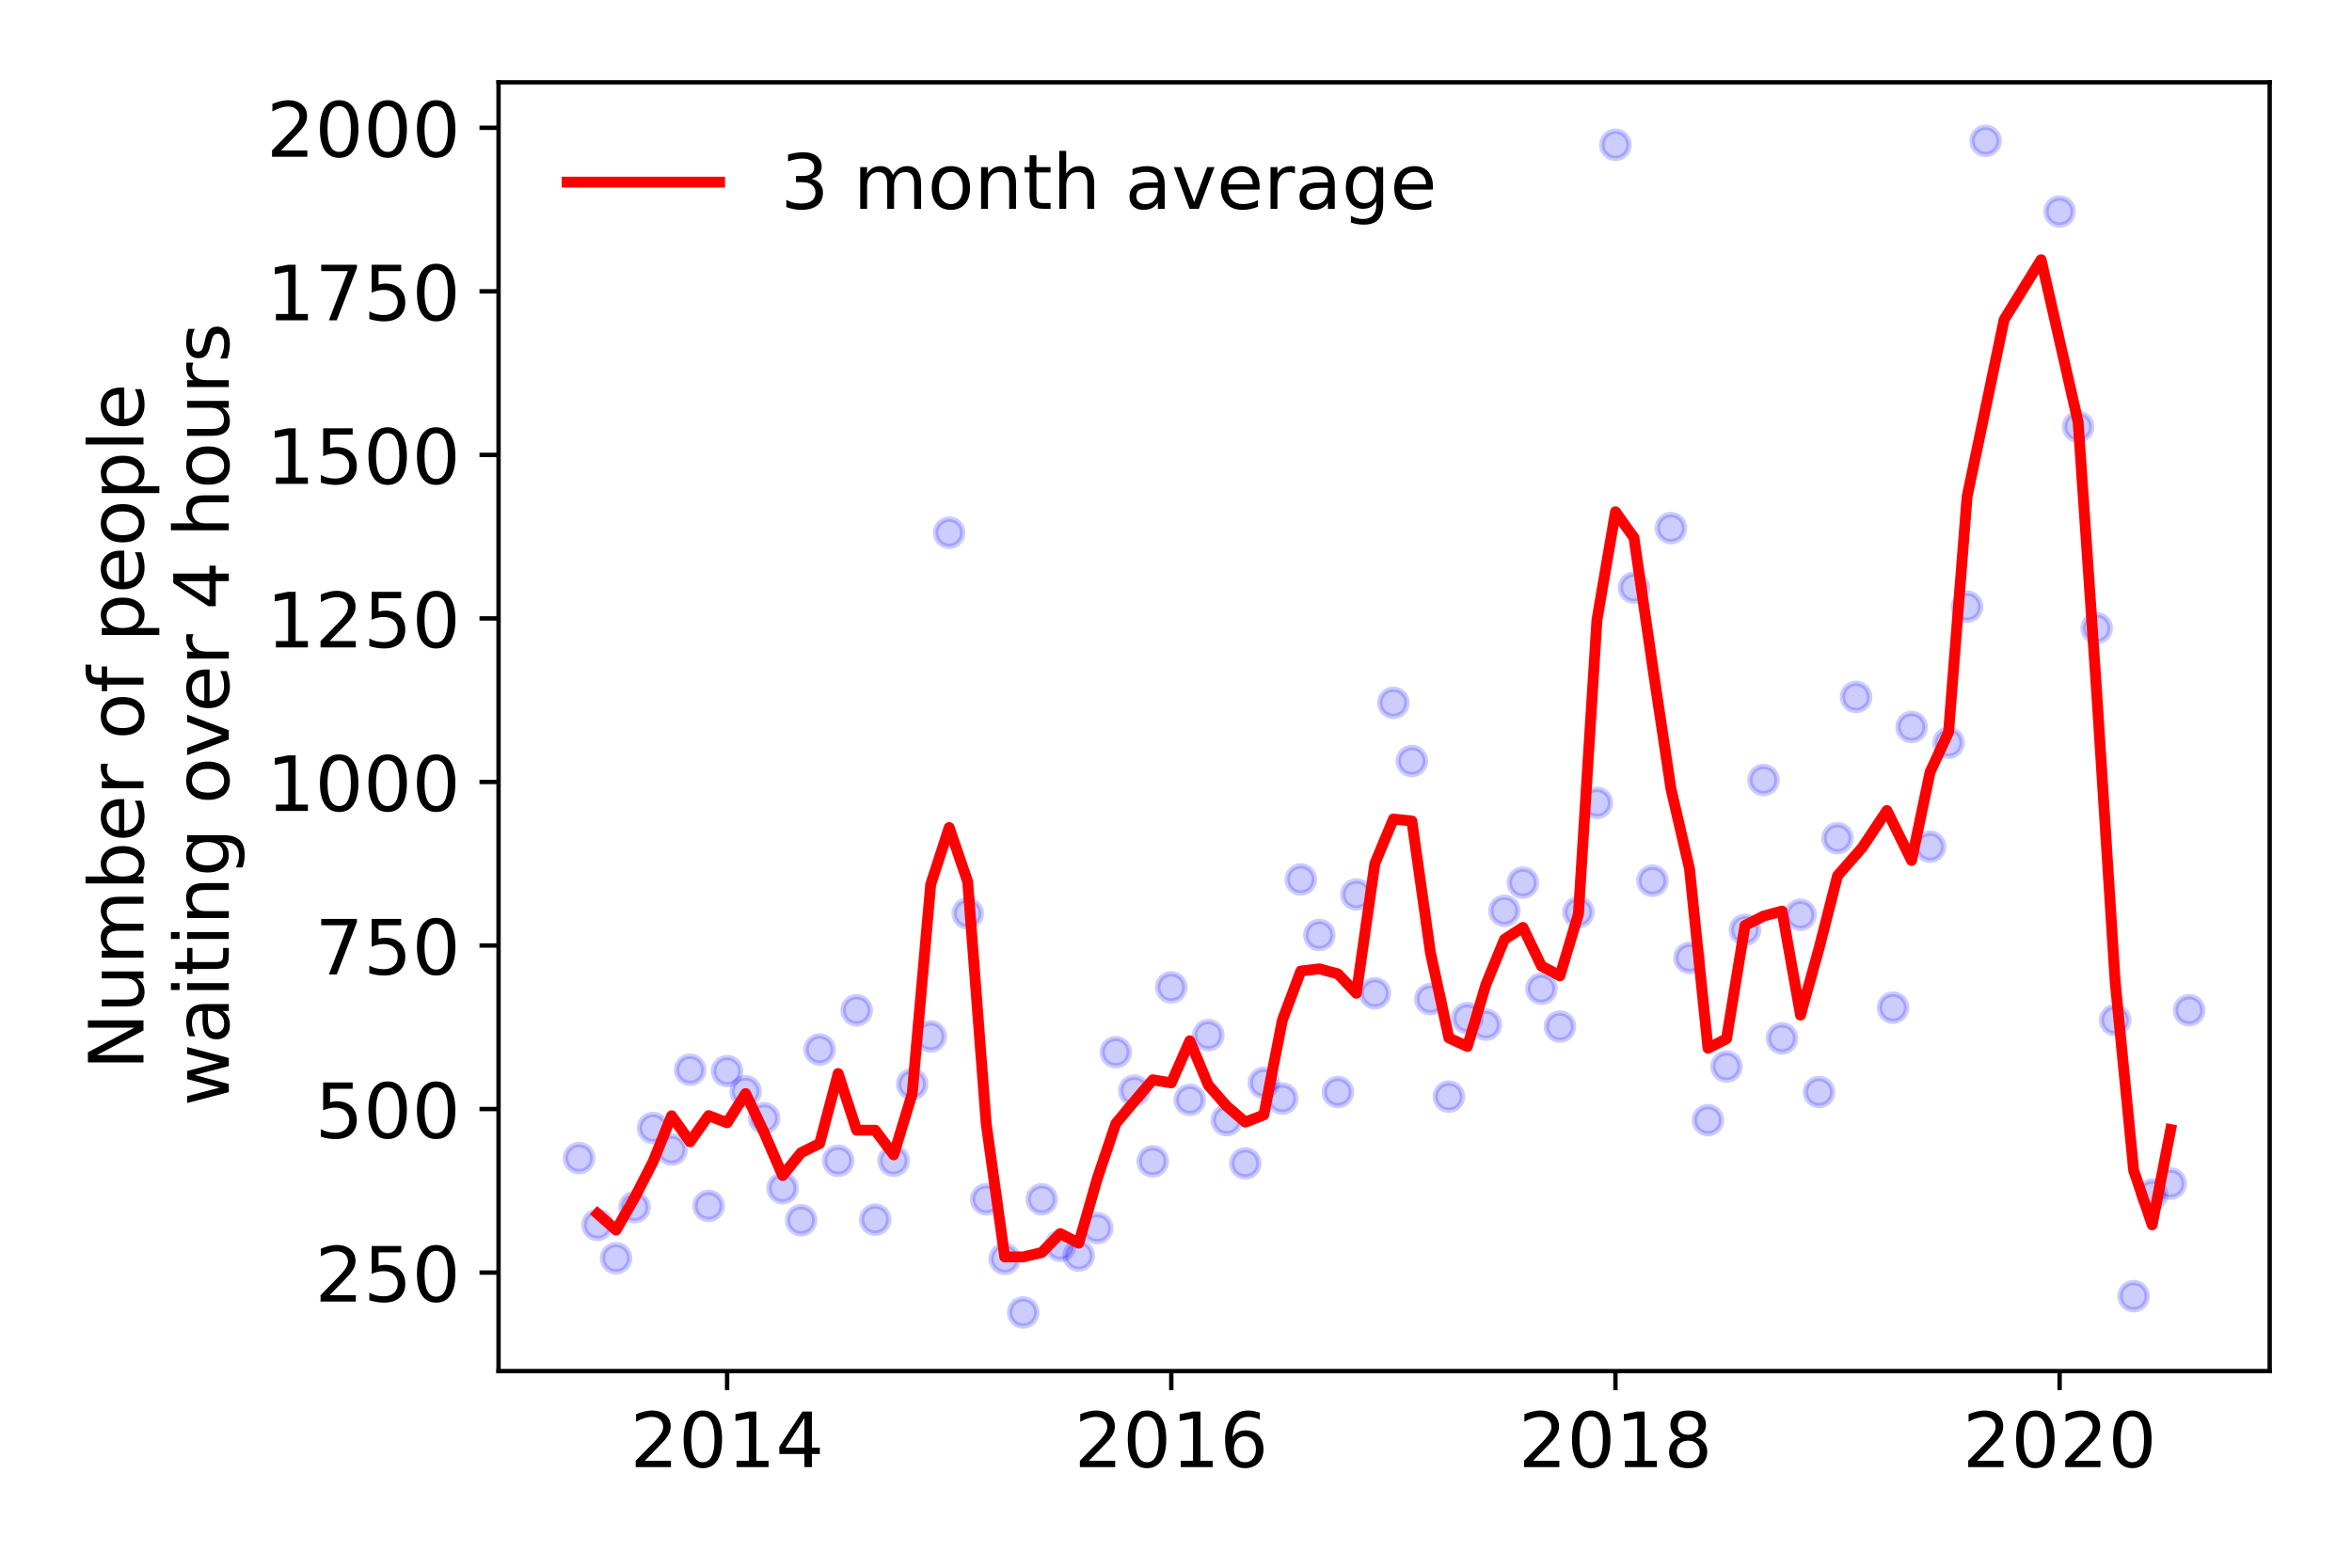 <?xml version="1.0" encoding="utf-8" standalone="no"?>
<!DOCTYPE svg PUBLIC "-//W3C//DTD SVG 1.1//EN"
  "http://www.w3.org/Graphics/SVG/1.1/DTD/svg11.dtd">
<!-- Created with matplotlib (https://matplotlib.org/) -->
<svg height="288pt" version="1.1" viewBox="0 0 432 288" width="432pt" xmlns="http://www.w3.org/2000/svg" xmlns:xlink="http://www.w3.org/1999/xlink">
 <defs>
  <style type="text/css">
*{stroke-linecap:butt;stroke-linejoin:round;}
  </style>
 </defs>
 <g id="figure_1">
  <g id="patch_1">
   <path d="M 0 288 
L 432 288 
L 432 0 
L 0 0 
z
" style="fill:#ffffff;"/>
  </g>
  <g id="axes_1">
   <g id="patch_2">
    <path d="M 91.57 251.88 
L 416.88 251.88 
L 416.88 15.12 
L 91.57 15.12 
z
" style="fill:#ffffff;"/>
   </g>
   <g id="matplotlib.axis_1">
    <g id="xtick_1">
     <g id="line2d_1">
      <defs>
       <path d="M 0 0 
L 0 3.5 
" id="m89799a3be9" style="stroke:#000000;stroke-width:0.8;"/>
      </defs>
      <g>
       <use style="stroke:#000000;stroke-width:0.8;" x="133.551" xlink:href="#m89799a3be9" y="251.88"/>
      </g>
     </g>
     <g id="text_1">
      <!-- 2014 -->
      <defs>
       <path d="M 19.188 8.297 
L 53.609 8.297 
L 53.609 0 
L 7.328 0 
L 7.328 8.297 
Q 12.938 14.109 22.625 23.891 
Q 32.328 33.688 34.812 36.531 
Q 39.547 41.844 41.422 45.531 
Q 43.312 49.219 43.312 52.781 
Q 43.312 58.594 39.234 62.25 
Q 35.156 65.922 28.609 65.922 
Q 23.969 65.922 18.812 64.312 
Q 13.672 62.703 7.812 59.422 
L 7.812 69.391 
Q 13.766 71.781 18.938 73 
Q 24.125 74.219 28.422 74.219 
Q 39.75 74.219 46.484 68.547 
Q 53.219 62.891 53.219 53.422 
Q 53.219 48.922 51.531 44.891 
Q 49.859 40.875 45.406 35.406 
Q 44.188 33.984 37.641 27.219 
Q 31.109 20.453 19.188 8.297 
z
" id="DejaVuSans-50"/>
       <path d="M 31.781 66.406 
Q 24.172 66.406 20.328 58.906 
Q 16.5 51.422 16.5 36.375 
Q 16.5 21.391 20.328 13.891 
Q 24.172 6.391 31.781 6.391 
Q 39.453 6.391 43.281 13.891 
Q 47.125 21.391 47.125 36.375 
Q 47.125 51.422 43.281 58.906 
Q 39.453 66.406 31.781 66.406 
z
M 31.781 74.219 
Q 44.047 74.219 50.516 64.516 
Q 56.984 54.828 56.984 36.375 
Q 56.984 17.969 50.516 8.266 
Q 44.047 -1.422 31.781 -1.422 
Q 19.531 -1.422 13.062 8.266 
Q 6.594 17.969 6.594 36.375 
Q 6.594 54.828 13.062 64.516 
Q 19.531 74.219 31.781 74.219 
z
" id="DejaVuSans-48"/>
       <path d="M 12.406 8.297 
L 28.516 8.297 
L 28.516 63.922 
L 10.984 60.406 
L 10.984 69.391 
L 28.422 72.906 
L 38.281 72.906 
L 38.281 8.297 
L 54.391 8.297 
L 54.391 0 
L 12.406 0 
z
" id="DejaVuSans-49"/>
       <path d="M 37.797 64.312 
L 12.891 25.391 
L 37.797 25.391 
z
M 35.203 72.906 
L 47.609 72.906 
L 47.609 25.391 
L 58.016 25.391 
L 58.016 17.188 
L 47.609 17.188 
L 47.609 0 
L 37.797 0 
L 37.797 17.188 
L 4.891 17.188 
L 4.891 26.703 
z
" id="DejaVuSans-52"/>
      </defs>
      <g transform="translate(115.736 269.518)scale(0.14 -0.14)">
       <use xlink:href="#DejaVuSans-50"/>
       <use x="63.623" xlink:href="#DejaVuSans-48"/>
       <use x="127.246" xlink:href="#DejaVuSans-49"/>
       <use x="190.869" xlink:href="#DejaVuSans-52"/>
      </g>
     </g>
    </g>
    <g id="xtick_2">
     <g id="line2d_2">
      <g>
       <use style="stroke:#000000;stroke-width:0.8;" x="215.133" xlink:href="#m89799a3be9" y="251.88"/>
      </g>
     </g>
     <g id="text_2">
      <!-- 2016 -->
      <defs>
       <path d="M 33.016 40.375 
Q 26.375 40.375 22.484 35.828 
Q 18.609 31.297 18.609 23.391 
Q 18.609 15.531 22.484 10.953 
Q 26.375 6.391 33.016 6.391 
Q 39.656 6.391 43.531 10.953 
Q 47.406 15.531 47.406 23.391 
Q 47.406 31.297 43.531 35.828 
Q 39.656 40.375 33.016 40.375 
z
M 52.594 71.297 
L 52.594 62.312 
Q 48.875 64.062 45.094 64.984 
Q 41.312 65.922 37.594 65.922 
Q 27.828 65.922 22.672 59.328 
Q 17.531 52.734 16.797 39.406 
Q 19.672 43.656 24.016 45.922 
Q 28.375 48.188 33.594 48.188 
Q 44.578 48.188 50.953 41.516 
Q 57.328 34.859 57.328 23.391 
Q 57.328 12.156 50.688 5.359 
Q 44.047 -1.422 33.016 -1.422 
Q 20.359 -1.422 13.672 8.266 
Q 6.984 17.969 6.984 36.375 
Q 6.984 53.656 15.188 63.938 
Q 23.391 74.219 37.203 74.219 
Q 40.922 74.219 44.703 73.484 
Q 48.484 72.75 52.594 71.297 
z
" id="DejaVuSans-54"/>
      </defs>
      <g transform="translate(197.318 269.518)scale(0.14 -0.14)">
       <use xlink:href="#DejaVuSans-50"/>
       <use x="63.623" xlink:href="#DejaVuSans-48"/>
       <use x="127.246" xlink:href="#DejaVuSans-49"/>
       <use x="190.869" xlink:href="#DejaVuSans-54"/>
      </g>
     </g>
    </g>
    <g id="xtick_3">
     <g id="line2d_3">
      <g>
       <use style="stroke:#000000;stroke-width:0.8;" x="296.716" xlink:href="#m89799a3be9" y="251.88"/>
      </g>
     </g>
     <g id="text_3">
      <!-- 2018 -->
      <defs>
       <path d="M 31.781 34.625 
Q 24.75 34.625 20.719 30.859 
Q 16.703 27.094 16.703 20.516 
Q 16.703 13.922 20.719 10.156 
Q 24.75 6.391 31.781 6.391 
Q 38.812 6.391 42.859 10.172 
Q 46.922 13.969 46.922 20.516 
Q 46.922 27.094 42.891 30.859 
Q 38.875 34.625 31.781 34.625 
z
M 21.922 38.812 
Q 15.578 40.375 12.031 44.719 
Q 8.5 49.078 8.5 55.328 
Q 8.5 64.062 14.719 69.141 
Q 20.953 74.219 31.781 74.219 
Q 42.672 74.219 48.875 69.141 
Q 55.078 64.062 55.078 55.328 
Q 55.078 49.078 51.531 44.719 
Q 48 40.375 41.703 38.812 
Q 48.828 37.156 52.797 32.312 
Q 56.781 27.484 56.781 20.516 
Q 56.781 9.906 50.312 4.234 
Q 43.844 -1.422 31.781 -1.422 
Q 19.734 -1.422 13.25 4.234 
Q 6.781 9.906 6.781 20.516 
Q 6.781 27.484 10.781 32.312 
Q 14.797 37.156 21.922 38.812 
z
M 18.312 54.391 
Q 18.312 48.734 21.844 45.562 
Q 25.391 42.391 31.781 42.391 
Q 38.141 42.391 41.719 45.562 
Q 45.312 48.734 45.312 54.391 
Q 45.312 60.062 41.719 63.234 
Q 38.141 66.406 31.781 66.406 
Q 25.391 66.406 21.844 63.234 
Q 18.312 60.062 18.312 54.391 
z
" id="DejaVuSans-56"/>
      </defs>
      <g transform="translate(278.901 269.518)scale(0.14 -0.14)">
       <use xlink:href="#DejaVuSans-50"/>
       <use x="63.623" xlink:href="#DejaVuSans-48"/>
       <use x="127.246" xlink:href="#DejaVuSans-49"/>
       <use x="190.869" xlink:href="#DejaVuSans-56"/>
      </g>
     </g>
    </g>
    <g id="xtick_4">
     <g id="line2d_4">
      <g>
       <use style="stroke:#000000;stroke-width:0.8;" x="378.298" xlink:href="#m89799a3be9" y="251.88"/>
      </g>
     </g>
     <g id="text_4">
      <!-- 2020 -->
      <g transform="translate(360.483 269.518)scale(0.14 -0.14)">
       <use xlink:href="#DejaVuSans-50"/>
       <use x="63.623" xlink:href="#DejaVuSans-48"/>
       <use x="127.246" xlink:href="#DejaVuSans-50"/>
       <use x="190.869" xlink:href="#DejaVuSans-48"/>
      </g>
     </g>
    </g>
   </g>
   <g id="matplotlib.axis_2">
    <g id="ytick_1">
     <g id="line2d_5">
      <defs>
       <path d="M 0 0 
L -3.5 0 
" id="mdb965bb1d5" style="stroke:#000000;stroke-width:0.8;"/>
      </defs>
      <g>
       <use style="stroke:#000000;stroke-width:0.8;" x="91.57" xlink:href="#mdb965bb1d5" y="233.787"/>
      </g>
     </g>
     <g id="text_5">
      <!-- 250 -->
      <defs>
       <path d="M 10.797 72.906 
L 49.516 72.906 
L 49.516 64.594 
L 19.828 64.594 
L 19.828 46.734 
Q 21.969 47.469 24.109 47.828 
Q 26.266 48.188 28.422 48.188 
Q 40.625 48.188 47.75 41.5 
Q 54.891 34.812 54.891 23.391 
Q 54.891 11.625 47.562 5.094 
Q 40.234 -1.422 26.906 -1.422 
Q 22.312 -1.422 17.547 -0.641 
Q 12.797 0.141 7.719 1.703 
L 7.719 11.625 
Q 12.109 9.234 16.797 8.062 
Q 21.484 6.891 26.703 6.891 
Q 35.156 6.891 40.078 11.328 
Q 45.016 15.766 45.016 23.391 
Q 45.016 31 40.078 35.438 
Q 35.156 39.891 26.703 39.891 
Q 22.75 39.891 18.812 39.016 
Q 14.891 38.141 10.797 36.281 
z
" id="DejaVuSans-53"/>
      </defs>
      <g transform="translate(57.847 239.106)scale(0.14 -0.14)">
       <use xlink:href="#DejaVuSans-50"/>
       <use x="63.623" xlink:href="#DejaVuSans-53"/>
       <use x="127.246" xlink:href="#DejaVuSans-48"/>
      </g>
     </g>
    </g>
    <g id="ytick_2">
     <g id="line2d_6">
      <g>
       <use style="stroke:#000000;stroke-width:0.8;" x="91.57" xlink:href="#mdb965bb1d5" y="203.743"/>
      </g>
     </g>
     <g id="text_6">
      <!-- 500 -->
      <g transform="translate(57.847 209.062)scale(0.14 -0.14)">
       <use xlink:href="#DejaVuSans-53"/>
       <use x="63.623" xlink:href="#DejaVuSans-48"/>
       <use x="127.246" xlink:href="#DejaVuSans-48"/>
      </g>
     </g>
    </g>
    <g id="ytick_3">
     <g id="line2d_7">
      <g>
       <use style="stroke:#000000;stroke-width:0.8;" x="91.57" xlink:href="#mdb965bb1d5" y="173.699"/>
      </g>
     </g>
     <g id="text_7">
      <!-- 750 -->
      <defs>
       <path d="M 8.203 72.906 
L 55.078 72.906 
L 55.078 68.703 
L 28.609 0 
L 18.312 0 
L 43.219 64.594 
L 8.203 64.594 
z
" id="DejaVuSans-55"/>
      </defs>
      <g transform="translate(57.847 179.018)scale(0.14 -0.14)">
       <use xlink:href="#DejaVuSans-55"/>
       <use x="63.623" xlink:href="#DejaVuSans-53"/>
       <use x="127.246" xlink:href="#DejaVuSans-48"/>
      </g>
     </g>
    </g>
    <g id="ytick_4">
     <g id="line2d_8">
      <g>
       <use style="stroke:#000000;stroke-width:0.8;" x="91.57" xlink:href="#mdb965bb1d5" y="143.655"/>
      </g>
     </g>
     <g id="text_8">
      <!-- 1000 -->
      <g transform="translate(48.94 148.974)scale(0.14 -0.14)">
       <use xlink:href="#DejaVuSans-49"/>
       <use x="63.623" xlink:href="#DejaVuSans-48"/>
       <use x="127.246" xlink:href="#DejaVuSans-48"/>
       <use x="190.869" xlink:href="#DejaVuSans-48"/>
      </g>
     </g>
    </g>
    <g id="ytick_5">
     <g id="line2d_9">
      <g>
       <use style="stroke:#000000;stroke-width:0.8;" x="91.57" xlink:href="#mdb965bb1d5" y="113.611"/>
      </g>
     </g>
     <g id="text_9">
      <!-- 1250 -->
      <g transform="translate(48.94 118.93)scale(0.14 -0.14)">
       <use xlink:href="#DejaVuSans-49"/>
       <use x="63.623" xlink:href="#DejaVuSans-50"/>
       <use x="127.246" xlink:href="#DejaVuSans-53"/>
       <use x="190.869" xlink:href="#DejaVuSans-48"/>
      </g>
     </g>
    </g>
    <g id="ytick_6">
     <g id="line2d_10">
      <g>
       <use style="stroke:#000000;stroke-width:0.8;" x="91.57" xlink:href="#mdb965bb1d5" y="83.567"/>
      </g>
     </g>
     <g id="text_10">
      <!-- 1500 -->
      <g transform="translate(48.94 88.886)scale(0.14 -0.14)">
       <use xlink:href="#DejaVuSans-49"/>
       <use x="63.623" xlink:href="#DejaVuSans-53"/>
       <use x="127.246" xlink:href="#DejaVuSans-48"/>
       <use x="190.869" xlink:href="#DejaVuSans-48"/>
      </g>
     </g>
    </g>
    <g id="ytick_7">
     <g id="line2d_11">
      <g>
       <use style="stroke:#000000;stroke-width:0.8;" x="91.57" xlink:href="#mdb965bb1d5" y="53.522"/>
      </g>
     </g>
     <g id="text_11">
      <!-- 1750 -->
      <g transform="translate(48.94 58.841)scale(0.14 -0.14)">
       <use xlink:href="#DejaVuSans-49"/>
       <use x="63.623" xlink:href="#DejaVuSans-55"/>
       <use x="127.246" xlink:href="#DejaVuSans-53"/>
       <use x="190.869" xlink:href="#DejaVuSans-48"/>
      </g>
     </g>
    </g>
    <g id="ytick_8">
     <g id="line2d_12">
      <g>
       <use style="stroke:#000000;stroke-width:0.8;" x="91.57" xlink:href="#mdb965bb1d5" y="23.478"/>
      </g>
     </g>
     <g id="text_12">
      <!-- 2000 -->
      <g transform="translate(48.94 28.797)scale(0.14 -0.14)">
       <use xlink:href="#DejaVuSans-50"/>
       <use x="63.623" xlink:href="#DejaVuSans-48"/>
       <use x="127.246" xlink:href="#DejaVuSans-48"/>
       <use x="190.869" xlink:href="#DejaVuSans-48"/>
      </g>
     </g>
    </g>
    <g id="text_13">
     <!-- Number of people -->
     <defs>
      <path d="M 9.812 72.906 
L 23.094 72.906 
L 55.422 11.922 
L 55.422 72.906 
L 64.984 72.906 
L 64.984 0 
L 51.703 0 
L 19.391 60.984 
L 19.391 0 
L 9.812 0 
z
" id="DejaVuSans-78"/>
      <path d="M 8.5 21.578 
L 8.5 54.688 
L 17.484 54.688 
L 17.484 21.922 
Q 17.484 14.156 20.5 10.266 
Q 23.531 6.391 29.594 6.391 
Q 36.859 6.391 41.078 11.031 
Q 45.312 15.672 45.312 23.688 
L 45.312 54.688 
L 54.297 54.688 
L 54.297 0 
L 45.312 0 
L 45.312 8.406 
Q 42.047 3.422 37.719 1 
Q 33.406 -1.422 27.688 -1.422 
Q 18.266 -1.422 13.375 4.438 
Q 8.5 10.297 8.5 21.578 
z
M 31.109 56 
z
" id="DejaVuSans-117"/>
      <path d="M 52 44.188 
Q 55.375 50.25 60.062 53.125 
Q 64.75 56 71.094 56 
Q 79.641 56 84.281 50.016 
Q 88.922 44.047 88.922 33.016 
L 88.922 0 
L 79.891 0 
L 79.891 32.719 
Q 79.891 40.578 77.094 44.375 
Q 74.312 48.188 68.609 48.188 
Q 61.625 48.188 57.562 43.547 
Q 53.516 38.922 53.516 30.906 
L 53.516 0 
L 44.484 0 
L 44.484 32.719 
Q 44.484 40.625 41.703 44.406 
Q 38.922 48.188 33.109 48.188 
Q 26.219 48.188 22.156 43.531 
Q 18.109 38.875 18.109 30.906 
L 18.109 0 
L 9.078 0 
L 9.078 54.688 
L 18.109 54.688 
L 18.109 46.188 
Q 21.188 51.219 25.484 53.609 
Q 29.781 56 35.688 56 
Q 41.656 56 45.828 52.969 
Q 50 49.953 52 44.188 
z
" id="DejaVuSans-109"/>
      <path d="M 48.688 27.297 
Q 48.688 37.203 44.609 42.844 
Q 40.531 48.484 33.406 48.484 
Q 26.266 48.484 22.188 42.844 
Q 18.109 37.203 18.109 27.297 
Q 18.109 17.391 22.188 11.75 
Q 26.266 6.109 33.406 6.109 
Q 40.531 6.109 44.609 11.75 
Q 48.688 17.391 48.688 27.297 
z
M 18.109 46.391 
Q 20.953 51.266 25.266 53.625 
Q 29.594 56 35.594 56 
Q 45.562 56 51.781 48.094 
Q 58.016 40.188 58.016 27.297 
Q 58.016 14.406 51.781 6.484 
Q 45.562 -1.422 35.594 -1.422 
Q 29.594 -1.422 25.266 0.953 
Q 20.953 3.328 18.109 8.203 
L 18.109 0 
L 9.078 0 
L 9.078 75.984 
L 18.109 75.984 
z
" id="DejaVuSans-98"/>
      <path d="M 56.203 29.594 
L 56.203 25.203 
L 14.891 25.203 
Q 15.484 15.922 20.484 11.062 
Q 25.484 6.203 34.422 6.203 
Q 39.594 6.203 44.453 7.469 
Q 49.312 8.734 54.109 11.281 
L 54.109 2.781 
Q 49.266 0.734 44.188 -0.344 
Q 39.109 -1.422 33.891 -1.422 
Q 20.797 -1.422 13.156 6.188 
Q 5.516 13.812 5.516 26.812 
Q 5.516 40.234 12.766 48.109 
Q 20.016 56 32.328 56 
Q 43.359 56 49.781 48.891 
Q 56.203 41.797 56.203 29.594 
z
M 47.219 32.234 
Q 47.125 39.594 43.094 43.984 
Q 39.062 48.391 32.422 48.391 
Q 24.906 48.391 20.391 44.141 
Q 15.875 39.891 15.188 32.172 
z
" id="DejaVuSans-101"/>
      <path d="M 41.109 46.297 
Q 39.594 47.172 37.812 47.578 
Q 36.031 48 33.891 48 
Q 26.266 48 22.188 43.047 
Q 18.109 38.094 18.109 28.812 
L 18.109 0 
L 9.078 0 
L 9.078 54.688 
L 18.109 54.688 
L 18.109 46.188 
Q 20.953 51.172 25.484 53.578 
Q 30.031 56 36.531 56 
Q 37.453 56 38.578 55.875 
Q 39.703 55.766 41.062 55.516 
z
" id="DejaVuSans-114"/>
      <path id="DejaVuSans-32"/>
      <path d="M 30.609 48.391 
Q 23.391 48.391 19.188 42.75 
Q 14.984 37.109 14.984 27.297 
Q 14.984 17.484 19.156 11.844 
Q 23.344 6.203 30.609 6.203 
Q 37.797 6.203 41.984 11.859 
Q 46.188 17.531 46.188 27.297 
Q 46.188 37.016 41.984 42.703 
Q 37.797 48.391 30.609 48.391 
z
M 30.609 56 
Q 42.328 56 49.016 48.375 
Q 55.719 40.766 55.719 27.297 
Q 55.719 13.875 49.016 6.219 
Q 42.328 -1.422 30.609 -1.422 
Q 18.844 -1.422 12.172 6.219 
Q 5.516 13.875 5.516 27.297 
Q 5.516 40.766 12.172 48.375 
Q 18.844 56 30.609 56 
z
" id="DejaVuSans-111"/>
      <path d="M 37.109 75.984 
L 37.109 68.5 
L 28.516 68.5 
Q 23.688 68.5 21.797 66.547 
Q 19.922 64.594 19.922 59.516 
L 19.922 54.688 
L 34.719 54.688 
L 34.719 47.703 
L 19.922 47.703 
L 19.922 0 
L 10.891 0 
L 10.891 47.703 
L 2.297 47.703 
L 2.297 54.688 
L 10.891 54.688 
L 10.891 58.5 
Q 10.891 67.625 15.141 71.797 
Q 19.391 75.984 28.609 75.984 
z
" id="DejaVuSans-102"/>
      <path d="M 18.109 8.203 
L 18.109 -20.797 
L 9.078 -20.797 
L 9.078 54.688 
L 18.109 54.688 
L 18.109 46.391 
Q 20.953 51.266 25.266 53.625 
Q 29.594 56 35.594 56 
Q 45.562 56 51.781 48.094 
Q 58.016 40.188 58.016 27.297 
Q 58.016 14.406 51.781 6.484 
Q 45.562 -1.422 35.594 -1.422 
Q 29.594 -1.422 25.266 0.953 
Q 20.953 3.328 18.109 8.203 
z
M 48.688 27.297 
Q 48.688 37.203 44.609 42.844 
Q 40.531 48.484 33.406 48.484 
Q 26.266 48.484 22.188 42.844 
Q 18.109 37.203 18.109 27.297 
Q 18.109 17.391 22.188 11.75 
Q 26.266 6.109 33.406 6.109 
Q 40.531 6.109 44.609 11.75 
Q 48.688 17.391 48.688 27.297 
z
" id="DejaVuSans-112"/>
      <path d="M 9.422 75.984 
L 18.406 75.984 
L 18.406 0 
L 9.422 0 
z
" id="DejaVuSans-108"/>
     </defs>
     <g transform="translate(26.352 196.547)rotate(-90)scale(0.14 -0.14)">
      <use xlink:href="#DejaVuSans-78"/>
      <use x="74.805" xlink:href="#DejaVuSans-117"/>
      <use x="138.184" xlink:href="#DejaVuSans-109"/>
      <use x="235.596" xlink:href="#DejaVuSans-98"/>
      <use x="299.072" xlink:href="#DejaVuSans-101"/>
      <use x="360.596" xlink:href="#DejaVuSans-114"/>
      <use x="401.709" xlink:href="#DejaVuSans-32"/>
      <use x="433.496" xlink:href="#DejaVuSans-111"/>
      <use x="494.678" xlink:href="#DejaVuSans-102"/>
      <use x="529.883" xlink:href="#DejaVuSans-32"/>
      <use x="561.67" xlink:href="#DejaVuSans-112"/>
      <use x="625.146" xlink:href="#DejaVuSans-101"/>
      <use x="686.67" xlink:href="#DejaVuSans-111"/>
      <use x="747.852" xlink:href="#DejaVuSans-112"/>
      <use x="811.328" xlink:href="#DejaVuSans-108"/>
      <use x="839.111" xlink:href="#DejaVuSans-101"/>
     </g>
     <!--  waiting over 4 hours -->
     <defs>
      <path d="M 4.203 54.688 
L 13.188 54.688 
L 24.422 12.016 
L 35.594 54.688 
L 46.188 54.688 
L 57.422 12.016 
L 68.609 54.688 
L 77.594 54.688 
L 63.281 0 
L 52.688 0 
L 40.922 44.828 
L 29.109 0 
L 18.5 0 
z
" id="DejaVuSans-119"/>
      <path d="M 34.281 27.484 
Q 23.391 27.484 19.188 25 
Q 14.984 22.516 14.984 16.5 
Q 14.984 11.719 18.141 8.906 
Q 21.297 6.109 26.703 6.109 
Q 34.188 6.109 38.703 11.406 
Q 43.219 16.703 43.219 25.484 
L 43.219 27.484 
z
M 52.203 31.203 
L 52.203 0 
L 43.219 0 
L 43.219 8.297 
Q 40.141 3.328 35.547 0.953 
Q 30.953 -1.422 24.312 -1.422 
Q 15.922 -1.422 10.953 3.297 
Q 6 8.016 6 15.922 
Q 6 25.141 12.172 29.828 
Q 18.359 34.516 30.609 34.516 
L 43.219 34.516 
L 43.219 35.406 
Q 43.219 41.609 39.141 45 
Q 35.062 48.391 27.688 48.391 
Q 23 48.391 18.547 47.266 
Q 14.109 46.141 10.016 43.891 
L 10.016 52.203 
Q 14.938 54.109 19.578 55.047 
Q 24.219 56 28.609 56 
Q 40.484 56 46.344 49.844 
Q 52.203 43.703 52.203 31.203 
z
" id="DejaVuSans-97"/>
      <path d="M 9.422 54.688 
L 18.406 54.688 
L 18.406 0 
L 9.422 0 
z
M 9.422 75.984 
L 18.406 75.984 
L 18.406 64.594 
L 9.422 64.594 
z
" id="DejaVuSans-105"/>
      <path d="M 18.312 70.219 
L 18.312 54.688 
L 36.812 54.688 
L 36.812 47.703 
L 18.312 47.703 
L 18.312 18.016 
Q 18.312 11.328 20.141 9.422 
Q 21.969 7.516 27.594 7.516 
L 36.812 7.516 
L 36.812 0 
L 27.594 0 
Q 17.188 0 13.234 3.875 
Q 9.281 7.766 9.281 18.016 
L 9.281 47.703 
L 2.688 47.703 
L 2.688 54.688 
L 9.281 54.688 
L 9.281 70.219 
z
" id="DejaVuSans-116"/>
      <path d="M 54.891 33.016 
L 54.891 0 
L 45.906 0 
L 45.906 32.719 
Q 45.906 40.484 42.875 44.328 
Q 39.844 48.188 33.797 48.188 
Q 26.516 48.188 22.312 43.547 
Q 18.109 38.922 18.109 30.906 
L 18.109 0 
L 9.078 0 
L 9.078 54.688 
L 18.109 54.688 
L 18.109 46.188 
Q 21.344 51.125 25.703 53.562 
Q 30.078 56 35.797 56 
Q 45.219 56 50.047 50.172 
Q 54.891 44.344 54.891 33.016 
z
" id="DejaVuSans-110"/>
      <path d="M 45.406 27.984 
Q 45.406 37.75 41.375 43.109 
Q 37.359 48.484 30.078 48.484 
Q 22.859 48.484 18.828 43.109 
Q 14.797 37.75 14.797 27.984 
Q 14.797 18.266 18.828 12.891 
Q 22.859 7.516 30.078 7.516 
Q 37.359 7.516 41.375 12.891 
Q 45.406 18.266 45.406 27.984 
z
M 54.391 6.781 
Q 54.391 -7.172 48.188 -13.984 
Q 42 -20.797 29.203 -20.797 
Q 24.469 -20.797 20.266 -20.094 
Q 16.062 -19.391 12.109 -17.922 
L 12.109 -9.188 
Q 16.062 -11.328 19.922 -12.344 
Q 23.781 -13.375 27.781 -13.375 
Q 36.625 -13.375 41.016 -8.766 
Q 45.406 -4.156 45.406 5.172 
L 45.406 9.625 
Q 42.625 4.781 38.281 2.391 
Q 33.938 0 27.875 0 
Q 17.828 0 11.672 7.656 
Q 5.516 15.328 5.516 27.984 
Q 5.516 40.672 11.672 48.328 
Q 17.828 56 27.875 56 
Q 33.938 56 38.281 53.609 
Q 42.625 51.219 45.406 46.391 
L 45.406 54.688 
L 54.391 54.688 
z
" id="DejaVuSans-103"/>
      <path d="M 2.984 54.688 
L 12.5 54.688 
L 29.594 8.797 
L 46.688 54.688 
L 56.203 54.688 
L 35.688 0 
L 23.484 0 
z
" id="DejaVuSans-118"/>
      <path d="M 54.891 33.016 
L 54.891 0 
L 45.906 0 
L 45.906 32.719 
Q 45.906 40.484 42.875 44.328 
Q 39.844 48.188 33.797 48.188 
Q 26.516 48.188 22.312 43.547 
Q 18.109 38.922 18.109 30.906 
L 18.109 0 
L 9.078 0 
L 9.078 75.984 
L 18.109 75.984 
L 18.109 46.188 
Q 21.344 51.125 25.703 53.562 
Q 30.078 56 35.797 56 
Q 45.219 56 50.047 50.172 
Q 54.891 44.344 54.891 33.016 
z
" id="DejaVuSans-104"/>
      <path d="M 44.281 53.078 
L 44.281 44.578 
Q 40.484 46.531 36.375 47.5 
Q 32.281 48.484 27.875 48.484 
Q 21.188 48.484 17.844 46.438 
Q 14.5 44.391 14.5 40.281 
Q 14.5 37.156 16.891 35.375 
Q 19.281 33.594 26.516 31.984 
L 29.594 31.297 
Q 39.156 29.25 43.188 25.516 
Q 47.219 21.781 47.219 15.094 
Q 47.219 7.469 41.188 3.016 
Q 35.156 -1.422 24.609 -1.422 
Q 20.219 -1.422 15.453 -0.562 
Q 10.688 0.297 5.422 2 
L 5.422 11.281 
Q 10.406 8.688 15.234 7.391 
Q 20.062 6.109 24.812 6.109 
Q 31.156 6.109 34.562 8.281 
Q 37.984 10.453 37.984 14.406 
Q 37.984 18.062 35.516 20.016 
Q 33.062 21.969 24.703 23.781 
L 21.578 24.516 
Q 13.234 26.266 9.516 29.906 
Q 5.812 33.547 5.812 39.891 
Q 5.812 47.609 11.281 51.797 
Q 16.75 56 26.812 56 
Q 31.781 56 36.172 55.266 
Q 40.578 54.547 44.281 53.078 
z
" id="DejaVuSans-115"/>
     </defs>
     <g transform="translate(42.028 207.672)rotate(-90)scale(0.14 -0.14)">
      <use xlink:href="#DejaVuSans-32"/>
      <use x="31.787" xlink:href="#DejaVuSans-119"/>
      <use x="113.574" xlink:href="#DejaVuSans-97"/>
      <use x="174.854" xlink:href="#DejaVuSans-105"/>
      <use x="202.637" xlink:href="#DejaVuSans-116"/>
      <use x="241.846" xlink:href="#DejaVuSans-105"/>
      <use x="269.629" xlink:href="#DejaVuSans-110"/>
      <use x="333.008" xlink:href="#DejaVuSans-103"/>
      <use x="396.484" xlink:href="#DejaVuSans-32"/>
      <use x="428.271" xlink:href="#DejaVuSans-111"/>
      <use x="489.453" xlink:href="#DejaVuSans-118"/>
      <use x="548.633" xlink:href="#DejaVuSans-101"/>
      <use x="610.156" xlink:href="#DejaVuSans-114"/>
      <use x="651.27" xlink:href="#DejaVuSans-32"/>
      <use x="683.057" xlink:href="#DejaVuSans-52"/>
      <use x="746.68" xlink:href="#DejaVuSans-32"/>
      <use x="778.467" xlink:href="#DejaVuSans-104"/>
      <use x="841.846" xlink:href="#DejaVuSans-111"/>
      <use x="903.027" xlink:href="#DejaVuSans-117"/>
      <use x="966.406" xlink:href="#DejaVuSans-114"/>
      <use x="1007.52" xlink:href="#DejaVuSans-115"/>
     </g>
    </g>
   </g>
   <g id="line2d_13">
    <defs>
     <path d="M 0 2.5 
C 0.663 2.5 1.299 2.237 1.768 1.768 
C 2.237 1.299 2.5 0.663 2.5 0 
C 2.5 -0.663 2.237 -1.299 1.768 -1.768 
C 1.299 -2.237 0.663 -2.5 0 -2.5 
C -0.663 -2.5 -1.299 -2.237 -1.768 -1.768 
C -2.237 -1.299 -2.5 -0.663 -2.5 0 
C -2.5 0.663 -2.237 1.299 -1.768 1.768 
C -1.299 2.237 -0.663 2.5 0 2.5 
z
" id="ma329ce0f23" style="stroke:#0000ff;stroke-opacity:0.2;"/>
    </defs>
    <g clip-path="url(#p7e8c84af64)">
     <use style="fill:#0000ff;fill-opacity:0.2;stroke:#0000ff;stroke-opacity:0.2;" x="402.093" xlink:href="#ma329ce0f23" y="185.597"/>
     <use style="fill:#0000ff;fill-opacity:0.2;stroke:#0000ff;stroke-opacity:0.2;" x="398.694" xlink:href="#ma329ce0f23" y="217.443"/>
     <use style="fill:#0000ff;fill-opacity:0.2;stroke:#0000ff;stroke-opacity:0.2;" x="395.295" xlink:href="#ma329ce0f23" y="219.486"/>
     <use style="fill:#0000ff;fill-opacity:0.2;stroke:#0000ff;stroke-opacity:0.2;" x="391.895" xlink:href="#ma329ce0f23" y="238.114"/>
     <use style="fill:#0000ff;fill-opacity:0.2;stroke:#0000ff;stroke-opacity:0.2;" x="388.496" xlink:href="#ma329ce0f23" y="187.399"/>
     <use style="fill:#0000ff;fill-opacity:0.2;stroke:#0000ff;stroke-opacity:0.2;" x="385.097" xlink:href="#ma329ce0f23" y="115.413"/>
     <use style="fill:#0000ff;fill-opacity:0.2;stroke:#0000ff;stroke-opacity:0.2;" x="381.698" xlink:href="#ma329ce0f23" y="78.399"/>
     <use style="fill:#0000ff;fill-opacity:0.2;stroke:#0000ff;stroke-opacity:0.2;" x="378.298" xlink:href="#ma329ce0f23" y="38.861"/>
     <use style="fill:#0000ff;fill-opacity:0.2;stroke:#0000ff;stroke-opacity:0.2;" x="364.701" xlink:href="#ma329ce0f23" y="25.882"/>
     <use style="fill:#0000ff;fill-opacity:0.2;stroke:#0000ff;stroke-opacity:0.2;" x="361.302" xlink:href="#ma329ce0f23" y="111.448"/>
     <use style="fill:#0000ff;fill-opacity:0.2;stroke:#0000ff;stroke-opacity:0.2;" x="357.903" xlink:href="#ma329ce0f23" y="136.444"/>
     <use style="fill:#0000ff;fill-opacity:0.2;stroke:#0000ff;stroke-opacity:0.2;" x="354.503" xlink:href="#ma329ce0f23" y="155.552"/>
     <use style="fill:#0000ff;fill-opacity:0.2;stroke:#0000ff;stroke-opacity:0.2;" x="351.104" xlink:href="#ma329ce0f23" y="133.56"/>
     <use style="fill:#0000ff;fill-opacity:0.2;stroke:#0000ff;stroke-opacity:0.2;" x="347.705" xlink:href="#ma329ce0f23" y="185.116"/>
     <use style="fill:#0000ff;fill-opacity:0.2;stroke:#0000ff;stroke-opacity:0.2;" x="340.906" xlink:href="#ma329ce0f23" y="128.032"/>
     <use style="fill:#0000ff;fill-opacity:0.2;stroke:#0000ff;stroke-opacity:0.2;" x="337.507" xlink:href="#ma329ce0f23" y="153.99"/>
     <use style="fill:#0000ff;fill-opacity:0.2;stroke:#0000ff;stroke-opacity:0.2;" x="334.108" xlink:href="#ma329ce0f23" y="200.619"/>
     <use style="fill:#0000ff;fill-opacity:0.2;stroke:#0000ff;stroke-opacity:0.2;" x="330.709" xlink:href="#ma329ce0f23" y="168.051"/>
     <use style="fill:#0000ff;fill-opacity:0.2;stroke:#0000ff;stroke-opacity:0.2;" x="327.309" xlink:href="#ma329ce0f23" y="190.764"/>
     <use style="fill:#0000ff;fill-opacity:0.2;stroke:#0000ff;stroke-opacity:0.2;" x="323.91" xlink:href="#ma329ce0f23" y="143.294"/>
     <use style="fill:#0000ff;fill-opacity:0.2;stroke:#0000ff;stroke-opacity:0.2;" x="320.511" xlink:href="#ma329ce0f23" y="170.815"/>
     <use style="fill:#0000ff;fill-opacity:0.2;stroke:#0000ff;stroke-opacity:0.2;" x="317.111" xlink:href="#ma329ce0f23" y="195.932"/>
     <use style="fill:#0000ff;fill-opacity:0.2;stroke:#0000ff;stroke-opacity:0.2;" x="313.712" xlink:href="#ma329ce0f23" y="205.786"/>
     <use style="fill:#0000ff;fill-opacity:0.2;stroke:#0000ff;stroke-opacity:0.2;" x="310.313" xlink:href="#ma329ce0f23" y="175.982"/>
     <use style="fill:#0000ff;fill-opacity:0.2;stroke:#0000ff;stroke-opacity:0.2;" x="306.914" xlink:href="#ma329ce0f23" y="97.026"/>
     <use style="fill:#0000ff;fill-opacity:0.2;stroke:#0000ff;stroke-opacity:0.2;" x="303.514" xlink:href="#ma329ce0f23" y="161.802"/>
     <use style="fill:#0000ff;fill-opacity:0.2;stroke:#0000ff;stroke-opacity:0.2;" x="300.115" xlink:href="#ma329ce0f23" y="107.962"/>
     <use style="fill:#0000ff;fill-opacity:0.2;stroke:#0000ff;stroke-opacity:0.2;" x="296.716" xlink:href="#ma329ce0f23" y="26.603"/>
     <use style="fill:#0000ff;fill-opacity:0.2;stroke:#0000ff;stroke-opacity:0.2;" x="293.317" xlink:href="#ma329ce0f23" y="147.501"/>
     <use style="fill:#0000ff;fill-opacity:0.2;stroke:#0000ff;stroke-opacity:0.2;" x="289.917" xlink:href="#ma329ce0f23" y="167.57"/>
     <use style="fill:#0000ff;fill-opacity:0.2;stroke:#0000ff;stroke-opacity:0.2;" x="286.518" xlink:href="#ma329ce0f23" y="188.601"/>
     <use style="fill:#0000ff;fill-opacity:0.2;stroke:#0000ff;stroke-opacity:0.2;" x="283.119" xlink:href="#ma329ce0f23" y="181.631"/>
     <use style="fill:#0000ff;fill-opacity:0.2;stroke:#0000ff;stroke-opacity:0.2;" x="279.72" xlink:href="#ma329ce0f23" y="162.162"/>
     <use style="fill:#0000ff;fill-opacity:0.2;stroke:#0000ff;stroke-opacity:0.2;" x="276.32" xlink:href="#ma329ce0f23" y="167.33"/>
     <use style="fill:#0000ff;fill-opacity:0.2;stroke:#0000ff;stroke-opacity:0.2;" x="272.921" xlink:href="#ma329ce0f23" y="188.24"/>
     <use style="fill:#0000ff;fill-opacity:0.2;stroke:#0000ff;stroke-opacity:0.2;" x="269.522" xlink:href="#ma329ce0f23" y="187.039"/>
     <use style="fill:#0000ff;fill-opacity:0.2;stroke:#0000ff;stroke-opacity:0.2;" x="266.122" xlink:href="#ma329ce0f23" y="201.46"/>
     <use style="fill:#0000ff;fill-opacity:0.2;stroke:#0000ff;stroke-opacity:0.2;" x="262.723" xlink:href="#ma329ce0f23" y="183.554"/>
     <use style="fill:#0000ff;fill-opacity:0.2;stroke:#0000ff;stroke-opacity:0.2;" x="259.324" xlink:href="#ma329ce0f23" y="139.809"/>
     <use style="fill:#0000ff;fill-opacity:0.2;stroke:#0000ff;stroke-opacity:0.2;" x="255.925" xlink:href="#ma329ce0f23" y="129.114"/>
     <use style="fill:#0000ff;fill-opacity:0.2;stroke:#0000ff;stroke-opacity:0.2;" x="252.525" xlink:href="#ma329ce0f23" y="182.472"/>
     <use style="fill:#0000ff;fill-opacity:0.2;stroke:#0000ff;stroke-opacity:0.2;" x="249.126" xlink:href="#ma329ce0f23" y="164.325"/>
     <use style="fill:#0000ff;fill-opacity:0.2;stroke:#0000ff;stroke-opacity:0.2;" x="245.727" xlink:href="#ma329ce0f23" y="200.619"/>
     <use style="fill:#0000ff;fill-opacity:0.2;stroke:#0000ff;stroke-opacity:0.2;" x="242.328" xlink:href="#ma329ce0f23" y="171.776"/>
     <use style="fill:#0000ff;fill-opacity:0.2;stroke:#0000ff;stroke-opacity:0.2;" x="238.928" xlink:href="#ma329ce0f23" y="161.561"/>
     <use style="fill:#0000ff;fill-opacity:0.2;stroke:#0000ff;stroke-opacity:0.2;" x="235.529" xlink:href="#ma329ce0f23" y="201.82"/>
     <use style="fill:#0000ff;fill-opacity:0.2;stroke:#0000ff;stroke-opacity:0.2;" x="232.13" xlink:href="#ma329ce0f23" y="198.936"/>
     <use style="fill:#0000ff;fill-opacity:0.2;stroke:#0000ff;stroke-opacity:0.2;" x="228.73" xlink:href="#ma329ce0f23" y="213.718"/>
     <use style="fill:#0000ff;fill-opacity:0.2;stroke:#0000ff;stroke-opacity:0.2;" x="225.331" xlink:href="#ma329ce0f23" y="205.786"/>
     <use style="fill:#0000ff;fill-opacity:0.2;stroke:#0000ff;stroke-opacity:0.2;" x="221.932" xlink:href="#ma329ce0f23" y="190.163"/>
     <use style="fill:#0000ff;fill-opacity:0.2;stroke:#0000ff;stroke-opacity:0.2;" x="218.533" xlink:href="#ma329ce0f23" y="202.061"/>
     <use style="fill:#0000ff;fill-opacity:0.2;stroke:#0000ff;stroke-opacity:0.2;" x="215.133" xlink:href="#ma329ce0f23" y="181.39"/>
     <use style="fill:#0000ff;fill-opacity:0.2;stroke:#0000ff;stroke-opacity:0.2;" x="211.734" xlink:href="#ma329ce0f23" y="213.357"/>
     <use style="fill:#0000ff;fill-opacity:0.2;stroke:#0000ff;stroke-opacity:0.2;" x="208.335" xlink:href="#ma329ce0f23" y="200.378"/>
     <use style="fill:#0000ff;fill-opacity:0.2;stroke:#0000ff;stroke-opacity:0.2;" x="204.936" xlink:href="#ma329ce0f23" y="193.288"/>
     <use style="fill:#0000ff;fill-opacity:0.2;stroke:#0000ff;stroke-opacity:0.2;" x="201.536" xlink:href="#ma329ce0f23" y="225.615"/>
     <use style="fill:#0000ff;fill-opacity:0.2;stroke:#0000ff;stroke-opacity:0.2;" x="198.137" xlink:href="#ma329ce0f23" y="230.663"/>
     <use style="fill:#0000ff;fill-opacity:0.2;stroke:#0000ff;stroke-opacity:0.2;" x="194.738" xlink:href="#ma329ce0f23" y="228.86"/>
     <use style="fill:#0000ff;fill-opacity:0.2;stroke:#0000ff;stroke-opacity:0.2;" x="191.339" xlink:href="#ma329ce0f23" y="220.328"/>
     <use style="fill:#0000ff;fill-opacity:0.2;stroke:#0000ff;stroke-opacity:0.2;" x="187.939" xlink:href="#ma329ce0f23" y="241.118"/>
     <use style="fill:#0000ff;fill-opacity:0.2;stroke:#0000ff;stroke-opacity:0.2;" x="184.54" xlink:href="#ma329ce0f23" y="231.264"/>
     <use style="fill:#0000ff;fill-opacity:0.2;stroke:#0000ff;stroke-opacity:0.2;" x="181.141" xlink:href="#ma329ce0f23" y="220.328"/>
     <use style="fill:#0000ff;fill-opacity:0.2;stroke:#0000ff;stroke-opacity:0.2;" x="177.741" xlink:href="#ma329ce0f23" y="167.81"/>
     <use style="fill:#0000ff;fill-opacity:0.2;stroke:#0000ff;stroke-opacity:0.2;" x="174.342" xlink:href="#ma329ce0f23" y="97.868"/>
     <use style="fill:#0000ff;fill-opacity:0.2;stroke:#0000ff;stroke-opacity:0.2;" x="170.943" xlink:href="#ma329ce0f23" y="190.404"/>
     <use style="fill:#0000ff;fill-opacity:0.2;stroke:#0000ff;stroke-opacity:0.2;" x="167.544" xlink:href="#ma329ce0f23" y="199.177"/>
     <use style="fill:#0000ff;fill-opacity:0.2;stroke:#0000ff;stroke-opacity:0.2;" x="164.144" xlink:href="#ma329ce0f23" y="213.237"/>
     <use style="fill:#0000ff;fill-opacity:0.2;stroke:#0000ff;stroke-opacity:0.2;" x="160.745" xlink:href="#ma329ce0f23" y="224.053"/>
     <use style="fill:#0000ff;fill-opacity:0.2;stroke:#0000ff;stroke-opacity:0.2;" x="157.346" xlink:href="#ma329ce0f23" y="185.597"/>
     <use style="fill:#0000ff;fill-opacity:0.2;stroke:#0000ff;stroke-opacity:0.2;" x="153.947" xlink:href="#ma329ce0f23" y="213.237"/>
     <use style="fill:#0000ff;fill-opacity:0.2;stroke:#0000ff;stroke-opacity:0.2;" x="150.547" xlink:href="#ma329ce0f23" y="192.807"/>
     <use style="fill:#0000ff;fill-opacity:0.2;stroke:#0000ff;stroke-opacity:0.2;" x="147.148" xlink:href="#ma329ce0f23" y="224.173"/>
     <use style="fill:#0000ff;fill-opacity:0.2;stroke:#0000ff;stroke-opacity:0.2;" x="143.749" xlink:href="#ma329ce0f23" y="218.285"/>
     <use style="fill:#0000ff;fill-opacity:0.2;stroke:#0000ff;stroke-opacity:0.2;" x="140.35" xlink:href="#ma329ce0f23" y="205.426"/>
     <use style="fill:#0000ff;fill-opacity:0.2;stroke:#0000ff;stroke-opacity:0.2;" x="136.95" xlink:href="#ma329ce0f23" y="200.498"/>
     <use style="fill:#0000ff;fill-opacity:0.2;stroke:#0000ff;stroke-opacity:0.2;" x="133.551" xlink:href="#ma329ce0f23" y="196.773"/>
     <use style="fill:#0000ff;fill-opacity:0.2;stroke:#0000ff;stroke-opacity:0.2;" x="130.152" xlink:href="#ma329ce0f23" y="221.529"/>
     <use style="fill:#0000ff;fill-opacity:0.2;stroke:#0000ff;stroke-opacity:0.2;" x="126.752" xlink:href="#ma329ce0f23" y="196.533"/>
     <use style="fill:#0000ff;fill-opacity:0.2;stroke:#0000ff;stroke-opacity:0.2;" x="123.353" xlink:href="#ma329ce0f23" y="211.194"/>
     <use style="fill:#0000ff;fill-opacity:0.2;stroke:#0000ff;stroke-opacity:0.2;" x="119.954" xlink:href="#ma329ce0f23" y="207.228"/>
     <use style="fill:#0000ff;fill-opacity:0.2;stroke:#0000ff;stroke-opacity:0.2;" x="116.555" xlink:href="#ma329ce0f23" y="221.77"/>
     <use style="fill:#0000ff;fill-opacity:0.2;stroke:#0000ff;stroke-opacity:0.2;" x="113.155" xlink:href="#ma329ce0f23" y="231.144"/>
     <use style="fill:#0000ff;fill-opacity:0.2;stroke:#0000ff;stroke-opacity:0.2;" x="109.756" xlink:href="#ma329ce0f23" y="225.015"/>
     <use style="fill:#0000ff;fill-opacity:0.2;stroke:#0000ff;stroke-opacity:0.2;" x="106.357" xlink:href="#ma329ce0f23" y="212.756"/>
    </g>
   </g>
   <g id="line2d_14">
    <path clip-path="url(#p7e8c84af64)" d="M 398.694 207.509 
L 395.295 225.015 
L 391.895 215 
L 388.496 180.309 
L 385.097 127.071 
L 381.698 77.558 
L 374.899 47.714 
L 368.1 58.73 
L 361.302 91.258 
L 357.903 134.481 
L 354.503 141.852 
L 351.104 158.076 
L 346.572 148.903 
L 342.039 155.713 
L 337.507 160.88 
L 334.108 174.22 
L 330.709 186.478 
L 327.309 167.37 
L 323.91 168.291 
L 320.511 170.014 
L 317.111 190.844 
L 313.712 192.567 
L 310.313 159.598 
L 306.914 144.937 
L 303.514 122.263 
L 300.115 98.789 
L 296.716 94.022 
L 293.317 113.891 
L 289.917 167.891 
L 286.518 179.267 
L 283.119 177.465 
L 279.72 170.374 
L 276.32 172.577 
L 272.921 180.87 
L 269.522 192.246 
L 266.122 190.684 
L 262.723 174.941 
L 259.324 150.825 
L 255.925 150.465 
L 252.525 158.637 
L 249.126 182.472 
L 245.727 178.907 
L 242.328 177.985 
L 238.928 178.386 
L 235.529 187.439 
L 232.13 204.825 
L 228.73 206.147 
L 225.331 203.222 
L 221.932 199.337 
L 218.533 191.205 
L 215.133 198.936 
L 211.734 198.375 
L 208.335 202.341 
L 204.936 206.427 
L 201.536 216.522 
L 198.137 228.379 
L 194.738 226.617 
L 191.339 230.102 
L 187.939 230.903 
L 184.54 230.903 
L 181.141 206.467 
L 177.741 162.002 
L 174.342 152.027 
L 170.943 162.483 
L 167.544 200.939 
L 164.144 212.156 
L 160.745 207.629 
L 157.346 207.629 
L 153.947 197.214 
L 150.547 210.073 
L 147.148 211.755 
L 143.749 215.961 
L 140.35 208.07 
L 136.95 200.899 
L 133.551 206.267 
L 130.152 204.945 
L 126.752 209.752 
L 123.353 204.985 
L 119.954 213.397 
L 116.555 220.047 
L 113.155 225.976 
L 109.756 222.972 
" style="fill:none;stroke:#ff0000;stroke-linecap:square;stroke-width:2;"/>
   </g>
   <g id="patch_3">
    <path d="M 91.57 251.88 
L 91.57 15.12 
" style="fill:none;stroke:#000000;stroke-linecap:square;stroke-linejoin:miter;stroke-width:0.8;"/>
   </g>
   <g id="patch_4">
    <path d="M 416.88 251.88 
L 416.88 15.12 
" style="fill:none;stroke:#000000;stroke-linecap:square;stroke-linejoin:miter;stroke-width:0.8;"/>
   </g>
   <g id="patch_5">
    <path d="M 91.57 251.88 
L 416.88 251.88 
" style="fill:none;stroke:#000000;stroke-linecap:square;stroke-linejoin:miter;stroke-width:0.8;"/>
   </g>
   <g id="patch_6">
    <path d="M 91.57 15.12 
L 416.88 15.12 
" style="fill:none;stroke:#000000;stroke-linecap:square;stroke-linejoin:miter;stroke-width:0.8;"/>
   </g>
   <g id="legend_1">
    <g id="line2d_15">
     <path d="M 104.17 33.458 
L 132.17 33.458 
" style="fill:none;stroke:#ff0000;stroke-linecap:square;stroke-width:2;"/>
    </g>
    <g id="line2d_16"/>
    <g id="text_14">
     <!-- 3 month average -->
     <defs>
      <path d="M 40.578 39.312 
Q 47.656 37.797 51.625 33 
Q 55.609 28.219 55.609 21.188 
Q 55.609 10.406 48.188 4.484 
Q 40.766 -1.422 27.094 -1.422 
Q 22.516 -1.422 17.656 -0.516 
Q 12.797 0.391 7.625 2.203 
L 7.625 11.719 
Q 11.719 9.328 16.594 8.109 
Q 21.484 6.891 26.812 6.891 
Q 36.078 6.891 40.938 10.547 
Q 45.797 14.203 45.797 21.188 
Q 45.797 27.641 41.281 31.266 
Q 36.766 34.906 28.719 34.906 
L 20.219 34.906 
L 20.219 43.016 
L 29.109 43.016 
Q 36.375 43.016 40.234 45.922 
Q 44.094 48.828 44.094 54.297 
Q 44.094 59.906 40.109 62.906 
Q 36.141 65.922 28.719 65.922 
Q 24.656 65.922 20.016 65.031 
Q 15.375 64.156 9.812 62.312 
L 9.812 71.094 
Q 15.438 72.656 20.344 73.438 
Q 25.25 74.219 29.594 74.219 
Q 40.828 74.219 47.359 69.109 
Q 53.906 64.016 53.906 55.328 
Q 53.906 49.266 50.438 45.094 
Q 46.969 40.922 40.578 39.312 
z
" id="DejaVuSans-51"/>
     </defs>
     <g transform="translate(143.37 38.358)scale(0.14 -0.14)">
      <use xlink:href="#DejaVuSans-51"/>
      <use x="63.623" xlink:href="#DejaVuSans-32"/>
      <use x="95.41" xlink:href="#DejaVuSans-109"/>
      <use x="192.822" xlink:href="#DejaVuSans-111"/>
      <use x="254.004" xlink:href="#DejaVuSans-110"/>
      <use x="317.383" xlink:href="#DejaVuSans-116"/>
      <use x="356.592" xlink:href="#DejaVuSans-104"/>
      <use x="419.971" xlink:href="#DejaVuSans-32"/>
      <use x="451.758" xlink:href="#DejaVuSans-97"/>
      <use x="513.037" xlink:href="#DejaVuSans-118"/>
      <use x="572.217" xlink:href="#DejaVuSans-101"/>
      <use x="633.74" xlink:href="#DejaVuSans-114"/>
      <use x="674.854" xlink:href="#DejaVuSans-97"/>
      <use x="736.133" xlink:href="#DejaVuSans-103"/>
      <use x="799.609" xlink:href="#DejaVuSans-101"/>
     </g>
    </g>
   </g>
  </g>
 </g>
 <defs>
  <clipPath id="p7e8c84af64">
   <rect height="236.76" width="325.31" x="91.57" y="15.12"/>
  </clipPath>
 </defs>
</svg>
